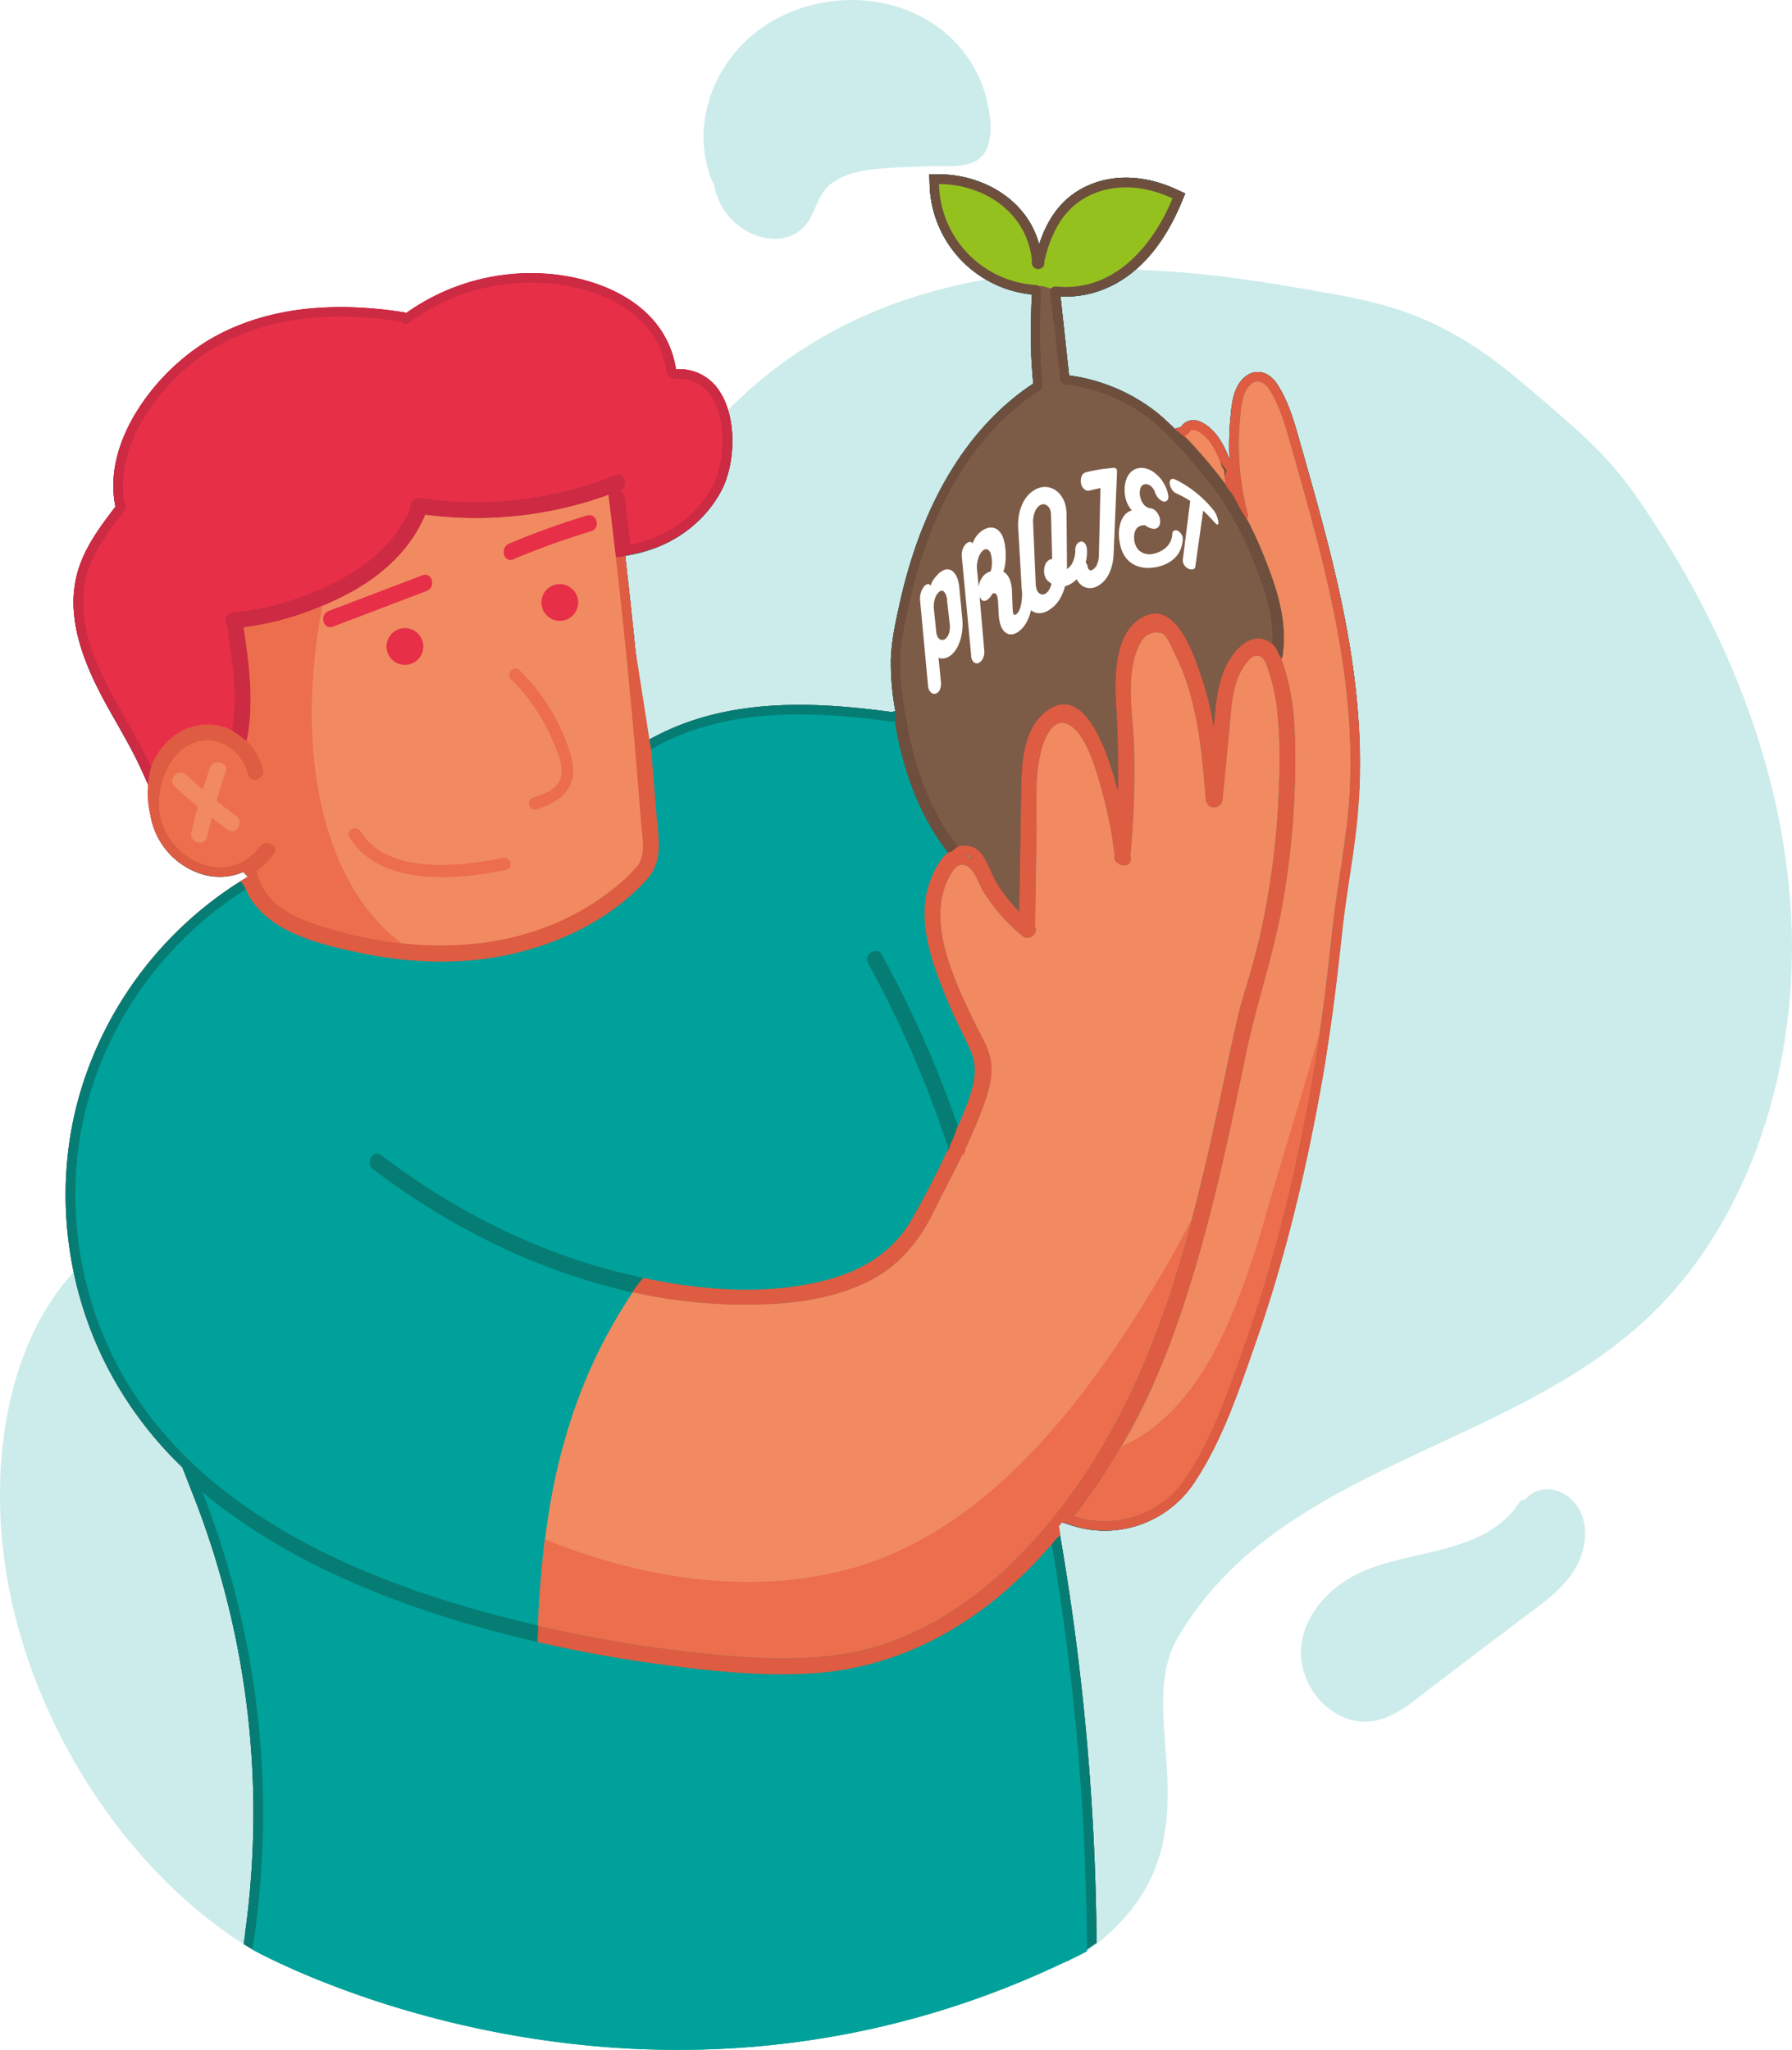 <svg xmlns="http://www.w3.org/2000/svg" viewBox="0 0 552.54 632.17"><defs><style>.\38 905962a-7f96-4179-93dd-e386d9891003{opacity:0.2;}.a1ca0d87-a4ea-4590-b370-b99fdb95e09b{fill:#00a19a;}.\36 a39c9fc-e7d1-4f1e-a609-dec90f9f9f2d{fill:#cd2a44;}.\34 1b70f8c-1dee-4a8d-ba0d-f56e8a65b177{fill:#067d74;}.\32 18b85f3-2d23-4324-99d9-c68e93e8d103{fill:#dd5c42;}.\38 33c121d-620b-4863-b726-76fa731508af{fill:#6e4f3e;}.\35 bdca390-9c22-47dc-92dd-e6fc34f9cdd5{fill:none;}.\35 1c49ed2-a086-40f6-854d-95c186496a41{fill:#f18a60;}.\38 a6c4cce-c523-4eaa-ad5c-efc52c5608ed{fill:#e9465a;}.f85753a4-5748-403b-874d-62e2462996a3{fill:#7d5c47;}.\37 f86afa0-974c-4b49-81b3-f63bd620bf8c{fill:#95c11f;}.\39 eb7cd5a-9569-414b-b387-3581ebc790cf{fill:#e72f48;}.\30 20f9f0c-3005-4700-89a4-5baf8fe6432f{fill:#ed6e4c;}.\30 9841218-27d5-49a0-8da3-fe18b8962f99{fill:#fff;}</style></defs><title>Fichier 2</title><g id="7b04585b-7ac0-4dad-bbf1-08bf1d956706" data-name="Calque 2"><g id="8c05e4de-f430-42f0-b7ed-7640957cfdcb" data-name="Calque 3"><g class="8905962a-7f96-4179-93dd-e386d9891003"><path class="a1ca0d87-a4ea-4590-b370-b99fdb95e09b" d="M77.85,601.15C35.09,575.5,2.1,520.5.11,466.93c-1-25.68,4.49-52.74,20.12-71.84,28.09-34.31,79.93-33.92,108.22-68,11.35-13.68,17.57-31.47,23.25-48.92,19.5-59.92,38.26-125.46,85.08-162.81,44.75-35.71,105-36.73,159.59-27.23,26.54,4.62,45,6.14,72.67,29.6,19.61,16.61,26.93,22.84,36.67,37,25.35,36.89,43.89,80.66,46.53,126.82s-12.18,94.65-44.1,124.72c-43.69,41.17-113.73,45.43-144.95,98.6-15,25.6,15.85,65.05-28.05,96.8-15.82,11.44-44.22,1.64-62.63,5-65.91,12-109.87,13.79-175.47-.13"/></g><g class="8905962a-7f96-4179-93dd-e386d9891003"><path class="a1ca0d87-a4ea-4590-b370-b99fdb95e09b" d="M221.92,55.13c-4.65-11-2.83-24.17,3.86-34S243.63,4.83,255.39,3s24,.86,33.31,8.09,15,19.12,13.82,30.81c-.18,1.83-.6,3.8-2,5s-3.34,1.33-5.15,1.41l-19.8.92c-9.18.42-19.84,1.69-24.61,9.54-2.36,3.9-3.1,9.23-7.1,11.43a9.67,9.67,0,0,1-4.72,1c-9.31,0-17.58-9.07-16.75-18.34"/><path class="a1ca0d87-a4ea-4590-b370-b99fdb95e09b" d="M224.33,54.47c-5.71-14.47-.79-30.63,11.25-40.25A43.65,43.65,0,0,1,278.35,8a35.42,35.42,0,0,1,17.23,14.7c2.8,4.73,9,20.81.84,23-3.91,1.06-8.86.46-12.92.65s-8.1.29-12.13.64c-5.68.49-11.62,1.44-16.54,4.52a18.43,18.43,0,0,0-6,6c-2,3.23-2.49,7.53-5.67,9.81-8.78,6.3-18.57-6.38-18.24-14.44.13-3.22-4.87-3.21-5,0a20.29,20.29,0,0,0,10.72,18.61c6.65,3.53,14.94,3.09,19-3.88,2.16-3.75,2.92-8,6.45-10.8,3.86-3.12,9.09-4.16,13.92-4.68,5.15-.55,10.36-.62,15.53-.86,4.53-.21,10.64.56,14.89-1.38,7-3.21,5.08-14.88,3.41-20.72A39.37,39.37,0,0,0,290,8.93c-14.4-11-34.86-11.58-50.6-3.13-17.73,9.52-27.45,30.75-19.85,50,1.17,3,6,1.67,4.82-1.32Z"/></g><g class="8905962a-7f96-4179-93dd-e386d9891003"><path class="a1ca0d87-a4ea-4590-b370-b99fdb95e09b" d="M470.45,464.77c-4.8,7.71-13.61,12-22.33,14.49s-17.87,3.71-26.23,7.25-16.17,10.12-18,19a20,20,0,0,0,8.81,20.38A15.49,15.49,0,0,0,421,528.4c5.44-.06,10.18-3.5,14.51-6.79l13.4-10.17,22.21-16.88c4.65-3.53,9.42-7.2,12.44-12.21s3.92-11.75.64-16.6a9.09,9.09,0,0,0-6.95-4.19,6.37,6.37,0,0,0-6.39,4.45"/><path class="a1ca0d87-a4ea-4590-b370-b99fdb95e09b" d="M468.29,463.51c-10.83,16.23-33.74,14-49.63,21.74-12.55,6.12-22,19.8-15.29,33.7,3.11,6.43,9.45,11.53,16.75,11.9,8.55.43,15.52-6.22,21.85-11l25.64-19.48c6.42-4.88,13.92-9.62,18.1-16.73,3.66-6.2,4.63-15.07-.61-20.74s-13.76-4.77-16.66,2.48c-1.19,3,3.64,4.28,4.82,1.33,2.26-5.64,8.05-1.4,9.51,1.58a12.07,12.07,0,0,1,.61,8c-1,4.16-3.59,7.55-6.62,10.47-6.41,6.17-14.13,11.18-21.19,16.55-7.54,5.73-15,11.6-22.64,17.19-3.47,2.55-7.43,5.41-11.94,5.46-5.16.06-9.73-3.41-12.31-7.64-4.49-7.36-2.69-15.93,3-22s14-8.94,22.06-11c14.32-3.58,30-6.08,38.83-19.31,1.8-2.68-2.53-5.19-4.31-2.52Z"/></g></g><g id="d9ab9b0c-f3ed-4328-b87c-dc46e021161b" data-name="Calque 2"><path class="6a39c9fc-e7d1-4f1e-a609-dec90f9f9f2d" d="M407.25,159.37c-2.07-7.7-4.2-15.21-6.2-22.18l-.45-1.6c-1.64-5.77-3.33-11.75-6.71-17-2.45-3.81-5.31-4-6.79-3.85-2.87.38-5.31,2.89-6.53,6.71a28,28,0,0,0-1,5.68l-.09.82a88.57,88.57,0,0,0-.48,9.4c0,1.48,0,3,.13,4.47a28.91,28.91,0,0,0-3.72-7.35c-.38-.51-3.76-4.89-7.48-4.89h-.22a4.51,4.51,0,0,0-3.58,2.07l-1.91.57c-1.8-1.79-3.69-3.54-5.66-5.14a55.58,55.58,0,0,0-26.93-11.33L327,91.44c8.48.4,26.23-2.33,37.34-29.12l1.1-2.66-2.61-1.21c-9.83-4.56-19.8-4.88-28.09-.9-6.81,3.28-11.53,9.13-14.33,17.81-3.81-14.1-17.71-21.53-30.76-21.61l-3.11,0,.1,3.11a35,35,0,0,0,31.5,33.94c-.2,4.83-.28,8.79-.27,12.46v.13c0,1.59,0,3.18.08,4.76l0,.49c0,1.32.11,2.64.19,4l.08,1.13c.11,1.64.23,3,.36,4.25l-.12.34c-19.8,13.14-33.91,36.18-40.81,66.68l-.08.35c-1.28,5.69-2.62,11.57-2.87,17.54a80.49,80.49,0,0,0,1.37,16.29l-1.05.34c-24.14-3.27-52-4.76-75.74,9l-.68.39c-1.66-19.07-3.62-38.31-5.82-57.53l2.17-.42c12.08-2.34,22.09-9.53,27.48-19.7,4.15-7.83,5-21.89-.42-30.35a14.62,14.62,0,0,0-13.5-7l-.1-.1c-3.08-19.41-22.2-27.87-39.14-29.31a66.38,66.38,0,0,0-44.08,12.11l-.19-.2-1-.16c-23.78-3.64-43.87-.72-59.72,8.7a67.65,67.65,0,0,0-21.64,21.2c-4.48,7-9.36,17.91-7.12,29.62l.1.47-.07.09c-4.49,5.92-9.13,12-11.42,19.46-2.37,7.7-1.85,16.25,1.59,26.12,2.65,7.58,6.59,14.55,10.41,21.28,2.67,4.72,5.44,9.6,7.66,14.56l2.72,6a26.53,26.53,0,0,0-.33,5.18,22.9,22.9,0,0,0,16,20.55A18.15,18.15,0,0,0,75,268.86l1.4,1.48L74.2,271.7a116,116,0,0,0-49,63.58c-8.66,27.87-5.91,59.07,7.56,85.6A117.89,117.89,0,0,0,56.2,452.41l3.45,8.81a268,268,0,0,1,15.87,135.2,138.59,138.59,0,0,1,12.35,8.22h241.5a5.59,5.59,0,0,1,1.14-1.07,57.88,57.88,0,0,1,7.6-4.43,773.08,773.08,0,0,0-10.86-123.47l-.87-5.08.63-.75.37-.47,3.13,1a33,33,0,0,0,37.8-13.45c8.05-12.16,13.05-26.51,17.88-40.38l1-2.87c8.54-24.43,15.32-51.44,20.74-82.59.36-2.09.7-4.18,1-6.28l.08-.54c1.67-10.54,3.11-21.79,4.67-36.46.6-5.71,1.47-11.54,2.31-17.17,1-6.39,1.94-13,2.57-19.57l0-.5c.18-2,.32-3.81.42-5.56h0C420.8,214.73,414.07,184.73,407.25,159.37ZM299.07,264.27a6.57,6.57,0,0,0-2.08-.53,4.13,4.13,0,0,1,1.69.15,2.88,2.88,0,0,1,1.3.87A6.05,6.05,0,0,0,299.07,264.27Zm57.78,153.82,0-.08,2.16.87Z"/><path class="41b70f8c-1dee-4a8d-ba0d-f56e8a65b177" d="M407.25,159.37c-2.07-7.7-4.2-15.21-6.2-22.18l-.45-1.6c-1.64-5.77-3.33-11.75-6.71-17-2.45-3.81-5.31-4-6.79-3.85-2.87.38-5.31,2.89-6.53,6.71a28,28,0,0,0-1,5.68l-.09.82a88.57,88.57,0,0,0-.48,9.4c0,1.48,0,3,.13,4.47a28.91,28.91,0,0,0-3.72-7.35c-.38-.51-3.76-4.89-7.48-4.89h-.22a4.51,4.51,0,0,0-3.58,2.07l-1.91.57c-1.8-1.79-3.69-3.54-5.66-5.14a55.58,55.58,0,0,0-26.93-11.33L327,91.44c8.48.4,26.23-2.33,37.34-29.12l1.1-2.66-2.61-1.21c-9.83-4.56-19.8-4.88-28.09-.9-6.81,3.28-11.53,9.13-14.33,17.81-3.81-14.1-17.71-21.53-30.76-21.61l-3.11,0,.1,3.11a35,35,0,0,0,31.5,33.94c-.2,4.83-.28,8.79-.27,12.46v.13c0,1.59,0,3.18.08,4.76l0,.49c0,1.32.11,2.64.19,4l.08,1.13c.11,1.64.23,3,.36,4.25l-.12.34c-19.8,13.14-33.91,36.18-40.81,66.68l-.08.35c-1.28,5.69-2.62,11.57-2.87,17.54a80.49,80.49,0,0,0,1.37,16.29l-1.05.34c-24.14-3.27-52-4.76-75.74,9l-.68.39c-1.66-19.07-3.62-38.31-5.82-57.53l2.17-.42c12.08-2.34,22.09-9.53,27.48-19.7,4.15-7.83,5-21.89-.42-30.35a14.62,14.62,0,0,0-13.5-7l-.1-.1c-3.08-19.41-22.2-27.87-39.14-29.31a66.38,66.38,0,0,0-44.08,12.11l-.19-.2-1-.16c-23.78-3.64-43.87-.72-59.72,8.7a67.65,67.65,0,0,0-21.64,21.2c-4.48,7-9.36,17.91-7.12,29.62l.1.47-.07.09c-4.49,5.92-9.13,12-11.42,19.46-2.37,7.7-1.85,16.25,1.59,26.12,2.65,7.58,6.59,14.55,10.41,21.28,2.67,4.72,5.44,9.6,7.66,14.56l2.72,6a26.53,26.53,0,0,0-.33,5.18,22.9,22.9,0,0,0,16,20.55A18.15,18.15,0,0,0,75,268.86l1.4,1.48L74.2,271.7a116,116,0,0,0-49,63.58c-8.66,27.87-5.91,59.07,7.56,85.6A117.89,117.89,0,0,0,56.2,452.41l3.45,8.81A268,268,0,0,1,75.16,598.85l.4.22a62.19,62.19,0,0,0,10.31,5.5l.17.07H327.77a5.47,5.47,0,0,1,1.24-1.07,56,56,0,0,1,9.1-4.55,773.8,773.8,0,0,0-10.86-123.35l-.87-5.08.63-.75.37-.47,3.13,1a33,33,0,0,0,37.8-13.45c8.05-12.16,13.05-26.51,17.88-40.38l1-2.87c8.54-24.43,15.32-51.44,20.74-82.59.36-2.09.7-4.18,1-6.28l.08-.54c1.67-10.54,3.11-21.79,4.67-36.46.6-5.71,1.47-11.54,2.31-17.17,1-6.39,1.94-13,2.57-19.57l0-.5c.18-2,.32-3.81.42-5.56h0C420.8,214.73,414.07,184.73,407.25,159.37ZM299.07,264.27a6.57,6.57,0,0,0-2.08-.53,4.13,4.13,0,0,1,1.69.15,2.88,2.88,0,0,1,1.3.87A6.05,6.05,0,0,0,299.07,264.27Zm57.78,153.82,0-.08,2.16.87Z"/><path class="41b70f8c-1dee-4a8d-ba0d-f56e8a65b177" d="M407.25,159.37c-2.07-7.7-4.2-15.21-6.2-22.18l-.45-1.6c-1.64-5.77-3.33-11.75-6.71-17-2.45-3.81-5.31-4-6.79-3.85-2.87.38-5.31,2.89-6.53,6.71a28,28,0,0,0-1,5.68l-.09.82a88.57,88.57,0,0,0-.48,9.4c0,1.48,0,3,.13,4.47a28.91,28.91,0,0,0-3.72-7.35c-.38-.51-3.76-4.89-7.48-4.89h-.22a4.51,4.51,0,0,0-3.58,2.07l-1.91.57c-1.8-1.79-3.69-3.54-5.66-5.14a55.58,55.58,0,0,0-26.93-11.33L327,91.44c8.48.4,26.23-2.33,37.34-29.12l1.1-2.66-2.61-1.21c-9.83-4.56-19.8-4.88-28.09-.9-6.81,3.28-11.53,9.13-14.33,17.81-3.81-14.1-17.71-21.53-30.76-21.61l-3.11,0,.1,3.11a35,35,0,0,0,31.5,33.94c-.2,4.83-.28,8.79-.27,12.46v.13c0,1.59,0,3.18.08,4.76l0,.49c0,1.32.11,2.64.19,4l.08,1.13c.11,1.64.23,3,.36,4.25l-.12.34c-19.8,13.14-33.91,36.18-40.81,66.68l-.08.35c-1.28,5.69-2.62,11.57-2.87,17.54a80.49,80.49,0,0,0,1.37,16.29l-1.05.34c-24.14-3.27-52-4.76-75.74,9l-.68.39q-.69-7.95-1.46-15.93c-6.11,5.23-12.25,10.41-18.52,15.43-21.18,17-44.16,32.49-70.49,40.09-13,3.75-26.54,6.83-40.13,7.5a115.88,115.88,0,0,0-42.77,59.34c-8.66,27.87-5.91,59.07,7.56,85.6A117.89,117.89,0,0,0,56.2,452.41l3.45,8.81A268.27,268.27,0,0,1,75.57,596.14c2.17.74,4.34,1.53,6.5,2.32a4.61,4.61,0,0,1,1.77.65c1.84.67,3.68,1.33,5.53,2a4.82,4.82,0,0,1,3.3,3.57h233a1,1,0,0,1,.07-.15,4.6,4.6,0,0,1,1.55-1.62,4.53,4.53,0,0,1,3.93-2,4.74,4.74,0,0,1,3,1,44.58,44.58,0,0,1,3.9-2.79,773.36,773.36,0,0,0-10.86-123.4l-.87-5.08.63-.75.37-.47,3.13,1a33,33,0,0,0,37.8-13.45c8.05-12.16,13.05-26.51,17.88-40.38l1-2.87c8.54-24.43,15.32-51.44,20.74-82.59.36-2.09.7-4.18,1-6.28l.08-.54c1.67-10.54,3.11-21.79,4.67-36.46.6-5.71,1.47-11.54,2.31-17.17,1-6.39,1.94-13,2.57-19.57l0-.5c.18-2,.32-3.81.42-5.56h0C420.8,214.73,414.07,184.73,407.25,159.37ZM299.07,264.27a6.57,6.57,0,0,0-2.08-.53,4.13,4.13,0,0,1,1.69.15,2.88,2.88,0,0,1,1.3.87A6.05,6.05,0,0,0,299.07,264.27Zm57.78,153.82,0-.08,2.16.87Z"/><path class="6a39c9fc-e7d1-4f1e-a609-dec90f9f9f2d" d="M36.07,223.09c2.67,4.72,5.44,9.6,7.66,14.56l2.72,6a26.53,26.53,0,0,0-.33,5.18A22.62,22.62,0,0,0,55,265.69a87.88,87.88,0,0,0,23.14-.75c17-2.47,34.1-7.21,49.51-14.78,25.39-12.48,46.94-31,68.29-49.34q-1.49-14.73-3.18-29.5l2.17-.42c12.08-2.34,22.09-9.53,27.48-19.7,4.15-7.83,5-21.89-.42-30.35a14.62,14.62,0,0,0-13.5-7l-.1-.1c-3.08-19.41-22.2-27.87-39.14-29.31a66.38,66.38,0,0,0-44.08,12.11l-.19-.2-1-.16c-23.78-3.64-43.87-.72-59.72,8.7a67.65,67.65,0,0,0-21.64,21.2c-4.48,7-9.36,17.91-7.12,29.62l.1.47-.07.09c-4.49,5.92-9.13,12-11.42,19.46-2.37,7.7-1.85,16.25,1.59,26.12C28.31,209.39,32.25,216.36,36.07,223.09Z"/><path class="218b85f3-2d23-4324-99d9-c68e93e8d103" d="M407.25,159.37c-2.07-7.7-4.2-15.21-6.2-22.18l-.45-1.6c-1.64-5.77-3.33-11.75-6.71-17-2.45-3.81-5.31-4-6.79-3.85-2.87.38-5.31,2.89-6.53,6.71a28,28,0,0,0-1,5.68l-.09.82a88.57,88.57,0,0,0-.48,9.4c0,1.48,0,3,.13,4.47a28.91,28.91,0,0,0-3.72-7.35c-.38-.51-3.76-4.89-7.48-4.89h-.22a4.51,4.51,0,0,0-3.58,2.07l-1.91.57c-1.8-1.79-3.69-3.54-5.66-5.14-.35-.28-.74-.54-1.1-.82a112,112,0,0,0-1.29,11.45c-.87,14.5,3.14,28.75,3.83,43.18a4.82,4.82,0,0,1-.45,2.36,4,4,0,0,1-2.53,4.46c-8.5,3.88-17.71,6.34-25.88,10.92-9.11,5.11-13.61,13.62-18.68,22.39a241.26,241.26,0,0,1-16.17,25c-5.47,7.23-10.86,14.85-14.16,23.36-4.64,12-4.38,24.25-1.89,36.28a5.54,5.54,0,0,1,6.51,4.69c.39,3.23.91,6.45,1.55,9.64a4.6,4.6,0,0,1,3.89,3.53c.89,6,1.91,11.93,4.15,17.59a4.51,4.51,0,0,1,1.08,2.34,4,4,0,0,1,.15.45,5.43,5.43,0,0,1-.51,3.85c.6-1.35,0,.09-.11.38s-.29.86-.45,1.29a21.32,21.32,0,0,1-1.44,3.33l-.07.11a1.33,1.33,0,0,0,0,.19c-.46,2.76-3.73,4.05-6.15,3.5-2.81-.65-3.93-3.59-3.49-6.15a22.18,22.18,0,0,1,1.15-4.09,5.06,5.06,0,0,1-.79-.81,11.54,11.54,0,0,1-1.25,1.38c-2.51,2.34-5.93,3.66-8.89,5.29-4.71,2.59-9.35,5.32-13.94,8.12-9.12,5.59-17.89,11.64-27.49,16.41s-19.26,8.87-28.57,14a5,5,0,0,1-2.56.65s0,.05-.05.06a34.56,34.56,0,0,0-6.1,7.24,5.35,5.35,0,0,1-2.14,1.93,5.16,5.16,0,0,1-5.26.53C171.63,425.6,153,451.7,155,482a5.32,5.32,0,0,1,3.07,3.31,14.74,14.74,0,0,0,2.16,4.37c.94,1.25,2.31,2.12,3.31,3.34a5.91,5.91,0,0,1,1.4,3.78,5.29,5.29,0,0,1,.59,1.55,5,5,0,0,1,.43,2.16c0,3.36-.44,6.71-.12,10.07a3.69,3.69,0,0,1,0,.88c5.82,5.06,13.83,6.82,21.2,8.55a272.33,272.33,0,0,0,30.53,5.5c18.62,2.19,37.23,2.36,55.95,2.38,8.53,0,17,.39,25.56-.15a82.3,82.3,0,0,0,15.7-2.24c3.13-.83,7.67-2,9.62-4.86,2.57-3.81-2.4-9.89-3.38-13.8a19.12,19.12,0,0,1,.83-11.72c1.32-3.43,3.87-7.1,3-10.9a4.92,4.92,0,0,1-.15-1.11,5.18,5.18,0,0,1-1.35-2.27,5.32,5.32,0,0,1,.5-3.85c.74-1.53,2-2.55,3.11-3.79l-.45-2.61.63-.75.37-.47,3.13,1a33,33,0,0,0,37.8-13.45c8.05-12.16,13.05-26.51,17.88-40.38l1-2.87c8.54-24.43,15.32-51.44,20.74-82.59.36-2.09.7-4.18,1-6.28l.08-.54c1.67-10.54,3.11-21.79,4.67-36.46.6-5.71,1.47-11.54,2.31-17.17,1-6.39,1.94-13,2.57-19.57l0-.5c.18-2,.32-3.81.42-5.56h0C420.8,214.73,414.07,184.73,407.25,159.37ZM299.07,264.27a6.57,6.57,0,0,0-2.08-.53,4.13,4.13,0,0,1,1.69.15,2.88,2.88,0,0,1,1.3.87A6.05,6.05,0,0,0,299.07,264.27Zm57.78,153.82,0-.08,2.16.87Z"/><path class="6a39c9fc-e7d1-4f1e-a609-dec90f9f9f2d" d="M33.85,219.14c6.08-4.65,13.26-6.41,21.14-7.18,8.19-.8,19.53-2.43,27.49,1.27,6.82-4.86,16.47-6.29,24.28-7.8,12.64-2.44,25.44-4,37.9-7.29,10.5-12.74,23-23.49,35.09-34.66a4.94,4.94,0,0,1,7,.2,4.91,4.91,0,0,1,7.77,0,5,5,0,0,1,2.15-.46c3.61,0,5.2,3.14,4.76,5.9a38.26,38.26,0,0,0,21-17.9c4.15-7.83,5-21.89-.42-30.35a14.62,14.62,0,0,0-13.5-7l-.1-.1c-3.08-19.41-22.2-27.87-39.14-29.31a66.38,66.38,0,0,0-44.08,12.11l-.19-.2-1-.16c-23.78-3.64-43.87-.72-59.72,8.7a67.65,67.65,0,0,0-21.64,21.2c-4.48,7-9.36,17.91-7.12,29.62l.1.47-.07.09c-4.49,5.92-9.13,12-11.42,19.46-2.37,7.7-1.85,16.25,1.59,26.12A110,110,0,0,0,33.85,219.14Z"/><path class="218b85f3-2d23-4324-99d9-c68e93e8d103" d="M199.26,228.46l-.68.39c-1.66-19.07-3.61-38.3-5.81-57.51a5.16,5.16,0,0,1-2.11.42,4.59,4.59,0,0,1-3.56-1.49l-.28.28c-12.19,11.27-24.82,22.11-35.37,35a4.36,4.36,0,0,1-2.53,1.62,5.46,5.46,0,0,1-1.3.54c-10.77,2.88-21.78,4.44-32.74,6.36-5.45,1-10.88,2-16.23,3.41-3.75,1-9.87,2.06-12.3,5.43a5.13,5.13,0,0,1-1.81,1.6,5.41,5.41,0,0,1-.62,2.84,5.05,5.05,0,0,1-6.84,1.79,28,28,0,0,1-3-2.18c1.17.92,0,0-.34-.24s-.79-.53-1.2-.76a4.81,4.81,0,0,1-2.33-3.44,3,3,0,0,1-.4-1.05l0-.16H68.46c-3.86,0-7.71.16-11.55.48-1.5.12-3,.28-4.4.49a4.88,4.88,0,0,1-.78,2.51,40.23,40.23,0,0,0-4.5,9.68,4.75,4.75,0,0,1-.31.8c0,.15,0,.3-.06.45l0,.13c0,.31,0,.61,0,.92,0,.66.11,1.31.16,2a12.52,12.52,0,0,1-.39,4.6c0,.16-.12.29-.18.44a26.34,26.34,0,0,0-.31,5.09,22.9,22.9,0,0,0,16,20.55A18.15,18.15,0,0,0,75,268.86l1.4,1.48L74.2,271.7l-.09.06a5.09,5.09,0,0,1,1.79,4.11,5.41,5.41,0,0,1,.45.83c3.5,7.92,7.85,14.58,15.1,19.52,7.58,5.16,16.1,8.48,24.91,10.86,30.75,8.3,67,12,96.61-2.17,12.66-6.06,26.84-17.42,23-33.22-1.78-7.25-5.41-15.56-10.68-20.94-5.44-5.55-12.63-9.14-18.42-14.33a5.09,5.09,0,0,1-1.08-1.34l-.13,0a5.05,5.05,0,0,1-5-5"/><path class="833c121d-620b-4863-b726-76fa731508af" d="M403.35,170.46c-1.53-4.9-5.77-8-10-10.89a4.92,4.92,0,0,1-1.08,1.6c-1.78,1.78-5.36,2.1-7.07,0a41.1,41.1,0,0,1-3.61-5.87c-.79-1.35-1.65-3.28-2.58-4.13a5,5,0,0,1-.73-6.07c-2.7-3.36-5.3-6.8-8.06-10.09a5.21,5.21,0,0,1-.84.33,5.1,5.1,0,0,1-3.86-.51c-1.07-.73-2.07-1.58-3.07-2.41A2.67,2.67,0,0,1,362,132c-1.73-1.71-3.52-3.36-5.4-4.89a55.58,55.58,0,0,0-26.93-11.33L327,91.44c8.48.4,26.23-2.33,37.34-29.12l1.1-2.66-2.61-1.21c-9.83-4.56-19.8-4.88-28.09-.9-6.81,3.28-11.53,9.13-14.33,17.81-3.81-14.1-17.71-21.53-30.76-21.61l-3.11,0,.1,3.11a35,35,0,0,0,31.5,33.94c-.2,4.83-.28,8.79-.27,12.46v.13c0,1.59,0,3.18.08,4.76l0,.49c0,1.32.11,2.64.19,4l.08,1.13c.11,1.64.23,3,.36,4.25l-.12.34c-19.8,13.14-33.91,36.18-40.81,66.68l-.08.35c-1.28,5.69-2.62,11.57-2.87,17.54a80.49,80.49,0,0,0,1.37,16.29h0a4.41,4.41,0,0,1,.08.72v1.56a5.2,5.2,0,0,1-1.47,3.54,4.28,4.28,0,0,1-1.77,1.12,191,191,0,0,1,7.55,19.95c1.88,5.5,3.95,15.14,9.65,17.85a4.4,4.4,0,0,1,.57.31,4.45,4.45,0,0,1,2.54-1.65l.24-.08.18-.12a27.86,27.86,0,0,1,2.26-1.76,4.83,4.83,0,0,1,5.76.59c3.79-6.86,7-14,10.3-21.2a5,5,0,0,1-1.19-4.61c2.07-9.58,6.48-18.83,11.3-27.33,4.45-7.83,10.05-15.42,17.87-20.16,8.36-5.07,17.41-5.11,26.35-1.53,6.31,2.53,13.49,5.44,19,9.86a5.11,5.11,0,0,1,1.13-.54,5.05,5.05,0,0,1,5.86,2.73,5.85,5.85,0,0,1,.91,1.07,13.07,13.07,0,0,1,1.21,2.46l.07.09a6,6,0,0,1,1.45,3.37c4.57-3.31,6.83-8.42,7.9-14.25C404.9,184.86,405.3,176.66,403.35,170.46Z"/><path class="218b85f3-2d23-4324-99d9-c68e93e8d103" d="M46.92,235.27s-2.74,8.17-.56,16.06l2.18-9Z"/><polygon class="218b85f3-2d23-4324-99d9-c68e93e8d103" points="200.7 230.94 195.54 197.89 198.12 232.72 200.7 230.94"/><path class="5bdca390-9c22-47dc-92dd-e6fc34f9cdd5" d="M198.79,632.16c3.66,0,7.23,0,10.74-.09q-7.36,0-14.46-.34C197.47,632,198.79,632.16,198.79,632.16Z"/><path class="5bdca390-9c22-47dc-92dd-e6fc34f9cdd5" d="M320,608.8a276,276,0,0,1-51.59,16.85C290.78,621,307.82,614.61,320,608.8Z"/><path class="a1ca0d87-a4ea-4590-b370-b99fdb95e09b" d="M81.27,597.58c3.44.34,4.79,3.7,4.07,6.43,40.36,18.19,95.12,25.91,109.73,27.72q7.1.35,14.46.34a325.55,325.55,0,0,0,58.88-6.42A276,276,0,0,0,320,608.8a155.1,155.1,0,0,0,13.79-7.43C315.87,597.72,124.07,559.79,81.27,597.58Z"/><path class="a1ca0d87-a4ea-4590-b370-b99fdb95e09b" d="M335.14,601.64l-1.35-.27A155.1,155.1,0,0,1,320,608.8C325,606.59,330.07,604.23,335.14,601.64Z"/><path class="a1ca0d87-a4ea-4590-b370-b99fdb95e09b" d="M268.41,625.65a325.55,325.55,0,0,1-58.88,6.42A275.78,275.78,0,0,0,268.41,625.65Z"/><path class="a1ca0d87-a4ea-4590-b370-b99fdb95e09b" d="M195.07,631.73c-15.48-1.92-76.06-10.47-116.79-31.09l-.43.51S126,628.36,195.07,631.73Z"/><polygon class="41b70f8c-1dee-4a8d-ba0d-f56e8a65b177" points="75.16 598.85 75.1 599.45 77.85 601.15 78.03 600 75.16 598.85"/></g><g id="49a3532f-67d1-4039-b97e-f5f13a06176c" data-name="Calque 1"><path class="51c49ed2-a086-40f6-854d-95c186496a41" d="M377.91,149.35c-.21-1.52-.38-3-.51-4.58a2.54,2.54,0,0,1-.7-1,29.65,29.65,0,0,0-3.65-7.48c-.95-1.28-4.88-5.41-6.43-2.9a2.36,2.36,0,0,1-1.35,1.08,157.15,157.15,0,0,1,11.32,13.12C377.05,148.16,377.48,148.75,377.91,149.35Z"/><path class="8a6c4cce-c523-4eaa-ad5c-efc52c5608ed" d="M385.85,171.69A104.61,104.61,0,0,0,380.79,161a2.28,2.28,0,0,1-.88-1.36c0-.14-.07-.28-.1-.43a85.33,85.33,0,0,0-8-11.6c-5.22-6.37-10.68-12.95-17.1-18.16A52.56,52.56,0,0,0,329,118.68l-.09,0a2,2,0,0,1-2.11-1.78q-1-8.68-1.94-17.35c-1.34-.29-2.66-.68-4-1.07a153.92,153.92,0,0,0,.7,19.43,1.85,1.85,0,0,1-.08.8,1.8,1.8,0,0,1-.85,1.75c-22.47,14.62-34.34,39.8-40.08,65.2-1.28,5.67-2.63,11.54-2.88,17.36-.28,6.58.94,13.57,2.08,20,2.42,13.72,7.06,27,15.75,38a7,7,0,0,1,4,0c4.37,1.26,5.73,7.95,7.89,11.39a51.47,51.47,0,0,0,6.86,8.65q.28-17.34.55-34.66c.15-8.74-.12-20.75,7.47-26.83,11-8.84,18.3,8.39,22.4,24.23q.26-12.45-.47-24.92c-.52-9-1.23-24.11,8.68-28.89s15.52,12.58,17.69,19.05A97.16,97.16,0,0,1,374.22,224c.06-.59.12-1.17.17-1.76.56-5.57,1.07-11.26,3.4-16.42,1.76-3.88,5.81-9.31,10.68-8.93a5.94,5.94,0,0,1,3.7,1.7C392.71,189.22,389.32,180.25,385.85,171.69Z"/><path class="f85753a4-5748-403b-874d-62e2462996a3" d="M295.51,261a7,7,0,0,1,4,0c4.37,1.26,5.73,7.95,7.89,11.39a51.47,51.47,0,0,0,6.86,8.65q.28-17.34.55-34.66c.15-8.74-.12-20.75,7.47-26.83,11-8.84,18.3,8.39,22.4,24.23q.26-12.45-.47-24.92c-.52-9-1.23-24.11,8.68-28.89s15.52,12.58,17.69,19.05A97.16,97.16,0,0,1,374.22,224c.06-.59.12-1.17.17-1.76.56-5.57,1.07-11.26,3.4-16.42,1.76-3.88,5.81-9.31,10.68-8.93a5.94,5.94,0,0,1,3.7,1.7c.54-9.32-2.85-18.29-6.32-26.85A104.61,104.61,0,0,0,380.79,161a2.28,2.28,0,0,1-.88-1.36c0-.14-.07-.28-.1-.43a85.33,85.33,0,0,0-8-11.6c-5.22-6.37-10.68-12.95-17.1-18.16A52.56,52.56,0,0,0,329,118.68l-.09,0a2,2,0,0,1-2.11-1.78q-1.5-13.38-3-26.76a1.57,1.57,0,0,1,1.84-1.77h.18C343.43,90,355.37,76,361.53,61.17c-8-3.73-17.31-4.86-25.53-.91s-12.07,11.89-14,20.46c0,.12,0,.24,0,.36a1.57,1.57,0,0,1-.7,1.51,2,2,0,0,1-3.17-1.87l.06-.26c-1.43-14.81-14.59-23.62-28.65-23.71a31.82,31.82,0,0,0,29.77,31.12,2,2,0,0,1,1.75,2.45,182.55,182.55,0,0,0,.45,27.57,1.85,1.85,0,0,1-.08.8,1.8,1.8,0,0,1-.85,1.75c-22.47,14.62-34.34,39.8-40.08,65.2-1.28,5.67-2.63,11.54-2.88,17.36-.28,6.58.94,13.57,2.08,20C282.18,236.74,286.82,250,295.51,261Z"/><path class="f85753a4-5748-403b-874d-62e2462996a3" d="M385.85,171.69A104.61,104.61,0,0,0,380.79,161a2.28,2.28,0,0,1-.88-1.36c0-.14-.07-.28-.1-.43a85.33,85.33,0,0,0-8-11.6c-5.22-6.37-10.68-12.95-17.1-18.16A52.56,52.56,0,0,0,329,118.68l-.09,0a2,2,0,0,1-2.11-1.78q-1-8.68-1.94-17.35c-1.34-.29-2.66-.68-4-1.07a153.92,153.92,0,0,0,.7,19.43,1.85,1.85,0,0,1-.08.8,1.8,1.8,0,0,1-.85,1.75c-22.47,14.62-34.34,39.8-40.08,65.2-1.28,5.67-2.63,11.54-2.88,17.36-.28,6.58.94,13.57,2.08,20,2.42,13.72,7.06,27,15.75,38a7,7,0,0,1,4,0c4.37,1.26,5.73,7.95,7.89,11.39a51.47,51.47,0,0,0,6.86,8.65q.28-17.34.55-34.66c.15-8.74-.12-20.75,7.47-26.83,11-8.84,18.3,8.39,22.4,24.23q.26-12.45-.47-24.92c-.52-9-1.23-24.11,8.68-28.89s15.52,12.58,17.69,19.05A97.16,97.16,0,0,1,374.22,224c.06-.59.12-1.17.17-1.76.56-5.57,1.07-11.26,3.4-16.42,1.76-3.88,5.81-9.31,10.68-8.93a5.94,5.94,0,0,1,3.7,1.7C392.71,189.22,389.32,180.25,385.85,171.69Z"/><path class="7f86afa0-974c-4b49-81b3-f63bd620bf8c" d="M319.37,87.87a2,2,0,0,1,.94.32,4.89,4.89,0,0,1,1.43.13c.78.2,1.55.43,2.32.65a1.76,1.76,0,0,1,1.57-.62h.18C343.43,90,355.37,76,361.53,61.17c-8-3.73-17.31-4.86-25.53-.91s-12.07,11.89-14,20.46c0,.12,0,.24,0,.36a1.57,1.57,0,0,1-.7,1.51,2,2,0,0,1-3.17-1.87l.06-.26c-1.43-14.81-14.59-23.62-28.65-23.71A31.82,31.82,0,0,0,319.37,87.87Z"/><path class="a1ca0d87-a4ea-4590-b370-b99fdb95e09b" d="M384.54,160a128.57,128.57,0,0,1,5.56,12.27c3.86,9.73,7,19.54,5.41,30.09a1.71,1.71,0,0,1-.38.86,48.73,48.73,0,0,1,1.74,5.52c2,7.23,2.46,14.81,2.56,22.27a254.61,254.61,0,0,1-3.91,47.66c-2.81,15.95-8.17,31.16-11.43,47C378.16,354.38,372,383.47,362,411.1a207.38,207.38,0,0,1-30.6,56.4,30,30,0,0,0,34.39-12.25c8.4-12.69,13.56-28.3,18.55-42.58,9.32-26.68,15.77-54.29,20.61-82.11,2.49-14.31,4.23-28.65,5.76-43.08,1.51-14.24,4.53-28.37,5.35-42.66,1.64-28.71-4.31-57.09-11.72-84.67-2-7.4-4.08-14.77-6.19-22.13-1.73-6.05-3.36-12.46-6.8-17.81-3-4.65-6.53-2.25-7.94,2.15a31.44,31.44,0,0,0-.92,5.91,83.28,83.28,0,0,0-.47,9.08,86.4,86.4,0,0,0,2.69,20.92A2.4,2.4,0,0,1,384.54,160Z"/><path class="a1ca0d87-a4ea-4590-b370-b99fdb95e09b" d="M335.14,601.64a768.91,768.91,0,0,0-10.85-125.46c-1.35,1.54-2.72,3.08-4.13,4.58-18.68,19.94-42,33.4-69.59,35.21-15.56,1-31.31-.69-46.72-2.75a415.31,415.31,0,0,1-49.07-9.59c-32.46-8.44-66.39-21.84-92.34-43.51a271,271,0,0,1,15.41,141"/><path class="51c49ed2-a086-40f6-854d-95c186496a41" d="M80.16,260.88c1.91-2.55,6.25-.05,4.32,2.52A22.87,22.87,0,0,1,79,268.72a2.41,2.41,0,0,1,.59,1.07C82,279,90.89,283,99.22,285.57A128.5,128.5,0,0,0,125.31,291c14.88,1.45,30.13-.05,44.08-5.61A75.76,75.76,0,0,0,189,274.09a49.76,49.76,0,0,0,7.4-7c2.82-3.46,1.59-8.7,1.28-12.84q-3.81-50.55-10-100.89a2.48,2.48,0,0,1,0-.78,119.82,119.82,0,0,1-56.59,6.14c0,.06,0,.12,0,.17-4.42,10.43-12.9,18.28-22.73,23.62-10,5.44-21.72,9.63-33.18,10.92,1.71,11.44,3.3,23.22,1,34.64a2,2,0,0,1-.09.29,18.67,18.67,0,0,1,5.06,9c.75,3.13-4.07,4.46-4.82,1.33-2-8.23-10.83-13.05-18.53-8.62-6.11,3.52-8.93,12-8.67,18.68C49.71,264.1,69.74,274.78,80.16,260.88Zm92.45-80.76a5.65,5.65,0,1,1-5.65,5.65A5.65,5.65,0,0,1,172.61,180.12Zm-12.4,26.58A61.57,61.57,0,0,1,176,232.89c2.63,9.25-2.08,14-10.54,16.64-2.31.73-3.29-2.89-1-3.62,3.94-1.24,8.53-2.83,8.74-7.74.15-3.7-2.05-8.34-3.55-11.61a59.91,59.91,0,0,0-12-17.2C155.86,207.64,158.51,205,160.21,206.7Zm-35.35-13a5.65,5.65,0,1,1-5.66,5.65A5.65,5.65,0,0,1,124.86,193.69Zm-13.8,62.63c8.35,13.52,30.8,11,44,8.22,2.36-.49,3.35,3.12,1,3.62-15.06,3.14-38.79,5.35-48.23-10C106.55,256.15,109.8,254.27,111.06,256.32Zm-40.79-.42c-1.7-1.22-3.36-2.48-5-3.77-.51,2-1,3.94-1.45,5.92-.71,3.15-5.53,1.81-4.83-1.33.61-2.68,1.3-5.35,2-8q-3.66-3-7.14-6.24c-2.36-2.19,1.18-5.72,3.54-3.53,1.67,1.55,3.39,3.06,5.12,4.54.7-2.28,1.43-4.54,2.23-6.8,1.06-3,5.89-1.71,4.82,1.33s-2,5.93-2.87,8.92c2,1.59,4,3.15,6.08,4.64C75.38,253.45,72.88,257.79,70.27,255.9Z"/><path class="9eb7cd5a-9569-414b-b387-3581ebc790cf" d="M59.82,223.92a16.88,16.88,0,0,1,11.79,1.29c1.73-10.66,0-21.86-1.62-32.45a2.65,2.65,0,0,1,2.05-4c11.44-.76,23.68-5.07,33.72-10.53,9.09-4.93,16.67-12,20.82-21.55a2.77,2.77,0,0,1,3.11-3.1,115.14,115.14,0,0,0,60.05-7.07c3-1.19,4.26,3.6,1.36,4.8a2.57,2.57,0,0,1,1.52,2.09c.6,4.85,1.17,9.7,1.74,14.56,10.61-2.06,20.26-8.46,25.4-18.17,5.34-10.06,4.68-33.8-11.41-33a2.17,2.17,0,0,1-1.79-.68,2,2,0,0,1-1.07-1.59c-2.62-17.89-20.12-25.77-36.5-27.16a63.29,63.29,0,0,0-42.66,12,2,2,0,0,1-2.84-.26c-19.55-3-40.36-2-57.74,8.32-15,8.93-30.9,29.14-27.34,47.67a2,2,0,0,1-.12,2.41c-4.44,5.86-9.15,11.94-11.35,19.06-2.48,8-1.17,16.46,1.55,24.25,4.4,12.61,12.53,23.46,18,35.6C49,230.51,53.47,225.51,59.82,223.92Z"/><path class="a1ca0d87-a4ea-4590-b370-b99fdb95e09b" d="M383.52,306.51c2-6.53,3.88-13,5.32-19.69a249.4,249.4,0,0,0,5.53-46.21,141,141,0,0,0-.79-22.88,55.19,55.19,0,0,0-2.31-10.24c-.62-1.84-1.37-6-4.54-5.11-1.29.36-2.65,2.43-3.34,3.49-3.57,5.49-3.65,12.85-4.27,19.14L377,246.63c-.28,2.78-4.14,3.14-4.89,1a2.47,2.47,0,0,1-.39-1.18c-.83-10.27-1.7-20.61-4.3-30.62a69.42,69.42,0,0,0-5.15-14c-.79-1.54-2.4-5.84-4-6.49A5.38,5.38,0,0,0,352,197.7a17.68,17.68,0,0,0-1.62,3.47c-3.18,9.19-.84,20.2-.61,29.69a285.16,285.16,0,0,1-1.15,32.68c.05.39.1.73.13,1,.32,2.5-2.67,3-4.18,1.61a2,2,0,0,1-1-2.08c0-.18,0-.35.05-.53a140.74,140.74,0,0,0-6.29-27.5c-1.3-3.76-3-8.11-5.82-11-5.9-5.92-9.35,2.07-10.53,6.88-2,8.27-1.19,17.48-1.33,25.92l-.44,27.87c1.23,2.07-1.86,4.75-4.08,2.9a57.94,57.94,0,0,1-12-13.72c-1.5-2.41-2.6-6.78-5.19-7.89-2.78-1.18-4.08,1.4-5.41,3.86a20.11,20.11,0,0,0-1.5,3.78c-3.94,13.1,4.26,29.77,9.86,41.32,2,4,4.56,8,4.86,12.64.33,5-1.67,10.3-3.41,14.92-1.38,3.64-3,7.2-4.64,10.73a2.12,2.12,0,0,1-1,2c-2.84,5.82-5.89,11.55-8.73,17.33-4.62,9.4-10.8,16.9-20.3,21.62-8.65,4.29-18.29,6.14-27.86,6.81C195,405.13,150.2,387.27,115,360.5c-2.53-1.93,0-6.27,2.53-4.32,21,15.95,44.64,28.36,70.15,35.26,21.33,5.77,46.08,9,67.75,3.08,10.78-2.93,20.07-8.7,25.71-18.55,4-7,7.83-14.4,11.27-21.88A335.38,335.38,0,0,0,267.65,297c-1.55-2.82,2.77-5.34,4.32-2.52a342.79,342.79,0,0,1,23.42,52.85c.5-1.17,1-2.34,1.46-3.51,2.48-6.19,5.35-13.18,2.51-19.67-2.14-4.89-4.71-9.57-6.76-14.51-4.17-10.09-8.77-21.4-7.2-32.53.56-4,2.91-10.8,6.84-14.25-8.76-11.31-13.61-24.76-16.09-38.84-.1-.54-.2-1.09-.29-1.64a2.77,2.77,0,0,1-1.2.1c-24.9-3.38-51.46-4.4-73.9,8.58.55,6.42,1.09,12.84,1.58,19.27.58,7.44,2.48,14.85-2.9,20.85C189.28,282.5,174.63,290,160,293.65c-16.29,4.09-33.44,3.54-49.78,0C97.76,291,81.3,287,75.8,274.24a113.55,113.55,0,0,0-47.72,61.93c-8.52,27.41-5.6,57.8,7.36,83.35,25.27,49.82,84.31,71.57,135.55,82.86a405.63,405.63,0,0,0,45,7.29c14.56,1.51,29.49,2.61,44,.27,25.12-4.06,45.66-19.61,61.83-38.57,34.54-40.52,46-92.58,56.65-143.38C380,320.77,381.37,313.57,383.52,306.51Z"/><path class="51c49ed2-a086-40f6-854d-95c186496a41" d="M384.54,160a128.57,128.57,0,0,1,5.56,12.27c3.86,9.73,7,19.54,5.41,30.09a1.71,1.71,0,0,1-.38.86,48.73,48.73,0,0,1,1.74,5.52c2,7.23,2.46,14.81,2.56,22.27a254.61,254.61,0,0,1-3.91,47.66c-2.81,15.95-8.17,31.16-11.43,47C378.16,354.38,372,383.47,362,411.1a207.38,207.38,0,0,1-30.6,56.4,30,30,0,0,0,34.39-12.25c8.4-12.69,13.56-28.3,18.55-42.58,9.32-26.68,15.77-54.29,20.61-82.11,2.49-14.31,4.23-28.65,5.76-43.08,1.51-14.24,4.53-28.37,5.35-42.66,1.64-28.71-4.31-57.09-11.72-84.67-2-7.4-4.08-14.77-6.19-22.13-1.73-6.05-3.36-12.46-6.8-17.81-3-4.65-6.53-2.25-7.94,2.15a31.44,31.44,0,0,0-.92,5.91,83.28,83.28,0,0,0-.47,9.08,86.4,86.4,0,0,0,2.69,20.92A2.4,2.4,0,0,1,384.54,160Z"/><path class="020f9f0c-3005-4700-89a4-5baf8fe6432f" d="M405,325c-4.84,16.84-10.09,33.56-14.93,50.4a260.63,260.63,0,0,1-10.9,31.47c-6.93,16.05-17.42,32.2-33.29,39.1a194.82,194.82,0,0,1-14.41,21.51,30,30,0,0,0,34.39-12.25c8.4-12.69,13.56-28.3,18.55-42.58,9.32-26.68,15.77-54.29,20.61-82.11.74-4.25,1.4-8.5,2-12.75C406.31,320.21,405.65,322.62,405,325Z"/><path class="51c49ed2-a086-40f6-854d-95c186496a41" d="M384.09,325.66C378.16,354.38,372,383.47,362,411.1q-2.85,7.86-6.25,15.46c1.12-1.26,2.19-2.56,3.2-3.92C372,405,377.15,383.08,383.42,362.47c10.41-34.24,20.31-68.64,28.8-103.41a4.39,4.39,0,0,1,2.86-3.31c.43-3.63.79-7.28,1-10.93,1.64-28.71-4.31-57.09-11.72-84.67-2-7.4-4.08-14.77-6.19-22.13-1.73-6.05-3.36-12.46-6.8-17.81-3-4.65-6.53-2.25-7.94,2.15a31.44,31.44,0,0,0-.92,5.91,83.28,83.28,0,0,0-.47,9.08,86.4,86.4,0,0,0,2.69,20.92,2.4,2.4,0,0,1-.19,1.74,128.57,128.57,0,0,1,5.56,12.27c3.86,9.73,7,19.54,5.41,30.09a1.71,1.71,0,0,1-.38.86,48.73,48.73,0,0,1,1.74,5.52c2,7.23,2.46,14.81,2.56,22.27a254.61,254.61,0,0,1-3.91,47.66C392.71,294.63,387.35,309.84,384.09,325.66Z"/><path class="51c49ed2-a086-40f6-854d-95c186496a41" d="M393.58,217.73a55.19,55.19,0,0,0-2.31-10.24c-.62-1.84-1.37-6-4.54-5.11-1.29.36-2.65,2.43-3.34,3.49-3.57,5.49-3.65,12.85-4.27,19.14L377,246.63c-.28,2.78-4.14,3.14-4.89,1a2.47,2.47,0,0,1-.39-1.18c-.83-10.27-1.7-20.61-4.3-30.62a69.42,69.42,0,0,0-5.15-14c-.79-1.54-2.4-5.84-4-6.49A5.38,5.38,0,0,0,352,197.7a17.68,17.68,0,0,0-1.62,3.47c-3.18,9.19-.84,20.2-.61,29.69a285.16,285.16,0,0,1-1.15,32.68c.05.39.1.73.13,1,.32,2.5-2.67,3-4.18,1.61a2,2,0,0,1-1-2.08c0-.18,0-.35.05-.53a140.74,140.74,0,0,0-6.29-27.5c-1.3-3.76-3-8.11-5.82-11-5.9-5.92-9.35,2.07-10.53,6.88-2,8.27-1.19,17.48-1.33,25.92l-.44,27.87c1.23,2.07-1.86,4.75-4.08,2.9a57.94,57.94,0,0,1-12-13.72c-1.5-2.41-2.6-6.78-5.19-7.89-2.78-1.18-4.08,1.4-5.41,3.86a20.11,20.11,0,0,0-1.5,3.78c-3.94,13.1,4.26,29.77,9.86,41.32,2,4,4.56,8,4.86,12.64.33,5-1.67,10.3-3.41,14.92-1.38,3.64-3,7.2-4.64,10.73a2.12,2.12,0,0,1-1,2c-2.84,5.82-5.89,11.55-8.73,17.33-4.62,9.4-10.8,16.9-20.3,21.62-8.65,4.29-18.29,6.14-27.86,6.81a157.92,157.92,0,0,1-44.7-3.51c-1.58,2.41-3.13,4.83-4.6,7.31-15.26,25.56-21.59,53.08-23.85,82.54q-.48,6.42-.78,12.84c1.71.4,3.42.78,5.11,1.16a405.63,405.63,0,0,0,45,7.29c14.56,1.51,29.49,2.61,44,.27,25.12-4.06,45.66-19.61,61.83-38.57,34.54-40.52,46-92.58,56.65-143.38,1.52-7.22,2.87-14.42,5-21.48,2-6.53,3.88-13,5.32-19.69a249.4,249.4,0,0,0,5.53-46.21A141,141,0,0,0,393.58,217.73Z"/><path class="51c49ed2-a086-40f6-854d-95c186496a41" d="M197.65,254.29q-3.81-50.55-10-100.89a2.48,2.48,0,0,1,0-.78,119.82,119.82,0,0,1-56.59,6.14c0,.06,0,.12,0,.17-4.05,9.55-11.5,16.93-20.28,22.21-5.22,22.94-7,47.25-.71,69.87.66,2.38,1.43,4.75,2.3,7.08,9.16,11.5,30.14,9.08,42.74,6.45,2.36-.49,3.35,3.12,1,3.62-11.81,2.46-28.93,4.35-40.34-2.32,4,7.83,9.63,14.7,17.44,19.3A57.42,57.42,0,0,0,147,290.91a86.25,86.25,0,0,0,22.39-5.51A75.76,75.76,0,0,0,189,274.09a49.76,49.76,0,0,0,7.4-7C199.19,263.67,198,258.43,197.65,254.29ZM124.86,205a5.65,5.65,0,1,1,5.65-5.65A5.65,5.65,0,0,1,124.86,205Zm40.55,44.54c-2.31.73-3.29-2.89-1-3.62,3.94-1.24,8.53-2.83,8.74-7.74.15-3.7-2.05-8.34-3.55-11.61a59.91,59.91,0,0,0-12-17.2c-1.7-1.72.95-4.37,2.65-2.66A61.57,61.57,0,0,1,176,232.89C178.58,242.14,173.87,246.86,165.41,249.53Zm7.2-58.11a5.65,5.65,0,1,1,5.65-5.65A5.65,5.65,0,0,1,172.61,191.42Z"/><path class="020f9f0c-3005-4700-89a4-5baf8fe6432f" d="M97.13,236.81c-2-16.57-.85-33.47,2.24-50a88.36,88.36,0,0,1-24.26,6.62c1.71,11.44,3.3,23.22,1,34.64a2,2,0,0,1-.09.29,18.67,18.67,0,0,1,5.06,9c.75,3.13-4.07,4.46-4.82,1.33-2-8.23-10.83-13.05-18.53-8.62-6.11,3.52-8.93,12-8.67,18.68.6,15.35,20.63,26,31.05,12.13,1.91-2.55,6.25-.05,4.32,2.52A22.87,22.87,0,0,1,79,268.72a2.41,2.41,0,0,1,.59,1.07C82,279,90.89,283,99.22,285.57a129.51,129.51,0,0,0,24.62,5.28C107.27,278.45,99.64,257.28,97.13,236.81ZM70.27,255.9c-1.7-1.22-3.36-2.48-5-3.77-.51,2-1,3.94-1.45,5.92-.71,3.15-5.53,1.81-4.83-1.33.61-2.68,1.3-5.35,2-8q-3.66-3-7.14-6.24c-2.36-2.19,1.18-5.72,3.54-3.53,1.67,1.55,3.39,3.06,5.12,4.54.7-2.28,1.43-4.54,2.23-6.8,1.06-3,5.89-1.71,4.82,1.33s-2,5.93-2.87,8.92c2,1.59,4,3.15,6.08,4.64C75.38,253.45,72.88,257.79,70.27,255.9Z"/><path class="020f9f0c-3005-4700-89a4-5baf8fe6432f" d="M354,399.77c-21.45,35.12-51.64,73.67-93.46,84.37-30.4,7.78-63.27,2.4-92.49-9.52q-.87,6.81-1.41,13.76-.48,6.42-.78,12.84c1.71.4,3.42.78,5.11,1.16a405.63,405.63,0,0,0,45,7.29c14.56,1.51,29.49,2.61,44,.27,25.12-4.06,45.66-19.61,61.83-38.57,23.69-27.8,36.51-61,45.67-95.54C363.34,384,358.81,391.93,354,399.77Z"/><path class="51c49ed2-a086-40f6-854d-95c186496a41" d="M393.58,217.73a55.19,55.19,0,0,0-2.31-10.24c-.62-1.84-1.37-6-4.54-5.11-1.29.36-2.65,2.43-3.34,3.49-3.57,5.49-3.65,12.85-4.27,19.14L377,246.63c-.28,2.78-4.14,3.14-4.89,1a2.47,2.47,0,0,1-.39-1.18c-.83-10.27-1.7-20.61-4.3-30.62a69.42,69.42,0,0,0-5.15-14c-.79-1.54-2.4-5.84-4-6.49A5.38,5.38,0,0,0,352,197.7a17.68,17.68,0,0,0-1.62,3.47c-3.18,9.19-.84,20.2-.61,29.69a285.16,285.16,0,0,1-1.15,32.68c.05.39.1.73.13,1,.32,2.5-2.67,3-4.18,1.61a2,2,0,0,1-1-2.08c0-.18,0-.35.05-.53a140.74,140.74,0,0,0-6.29-27.5c-1.3-3.76-3-8.11-5.82-11-5.9-5.92-9.35,2.07-10.53,6.88-2,8.27-1.19,17.48-1.33,25.92l-.44,27.87c1.23,2.07-1.86,4.75-4.08,2.9a57.94,57.94,0,0,1-12-13.72c-1.5-2.41-2.6-6.78-5.19-7.89-2.78-1.18-4.08,1.4-5.41,3.86a20.11,20.11,0,0,0-1.5,3.78c-3.94,13.1,4.26,29.77,9.86,41.32,2,4,4.56,8,4.86,12.64.33,5-1.67,10.3-3.41,14.92-1.38,3.64-3,7.2-4.64,10.73a2.12,2.12,0,0,1-1,2c-2.84,5.82-5.89,11.55-8.73,17.33-4.62,9.4-10.8,16.9-20.3,21.62-8.65,4.29-18.29,6.14-27.86,6.81a157.92,157.92,0,0,1-44.7-3.51c-1.58,2.41-3.13,4.83-4.6,7.31-11,18.48-17.38,38-20.92,58.53a177.89,177.89,0,0,0,39.28,11.41c18.83,3.13,38.66,2.73,56.79-3.62,18.59-6.51,34.51-20.13,47.77-34.34C327.71,422.5,339.5,405.05,350,387c11.43-19.67,21-40,27.22-61.92a4.61,4.61,0,0,1,2.53-3.09c1.09-5.19,2.22-10.36,3.77-15.46,2-6.53,3.88-13,5.32-19.69a249.4,249.4,0,0,0,5.53-46.21A141,141,0,0,0,393.58,217.73Z"/><path class="51c49ed2-a086-40f6-854d-95c186496a41" d="M72.79,251.58c-2.07-1.49-4.09-3.05-6.08-4.64.88-3,1.83-6,2.87-8.92s-3.76-4.35-4.82-1.33c-.8,2.26-1.53,4.52-2.23,6.8-1.73-1.48-3.45-3-5.12-4.54-2.36-2.19-5.9,1.34-3.54,3.53s4.7,4.23,7.14,6.24c-.73,2.65-1.42,5.32-2,8-.7,3.14,4.12,4.48,4.83,1.33.44-2,.94-4,1.45-5.92,1.65,1.29,3.31,2.55,5,3.77C72.88,257.79,75.38,253.45,72.79,251.58Z"/><path class="020f9f0c-3005-4700-89a4-5baf8fe6432f" d="M169.6,226.56c1.5,3.27,3.7,7.91,3.55,11.61-.21,4.91-4.8,6.5-8.74,7.74-2.29.73-1.31,4.35,1,3.62,8.46-2.67,13.17-7.39,10.54-16.64a61.57,61.57,0,0,0-15.74-26.19c-1.7-1.71-4.35.94-2.65,2.66A59.91,59.91,0,0,1,169.6,226.56Z"/><circle class="9eb7cd5a-9569-414b-b387-3581ebc790cf" cx="124.86" cy="199.34" r="5.65" transform="translate(-42.46 34.02) rotate(-13.28)"/><circle class="9eb7cd5a-9569-414b-b387-3581ebc790cf" cx="172.61" cy="185.77" r="5.65" transform="translate(-38.06 44.63) rotate(-13.28)"/><path class="020f9f0c-3005-4700-89a4-5baf8fe6432f" d="M156.06,268.16c2.36-.5,1.37-4.11-1-3.62-13.21,2.76-35.66,5.3-44-8.22-1.26-2-4.51-.17-3.23,1.89C117.27,273.51,141,271.3,156.06,268.16Z"/><path class="09841218-27d5-49a0-8da3-fe18b8962f99" d="M289,177.29a6.27,6.27,0,0,1,1.74-1.37,3,3,0,0,1,1.72-.35,2.74,2.74,0,0,1,1.54.81,5.42,5.42,0,0,1,1.23,2.08,11,11,0,0,1,.57,2.79c.3,3.11.59,6.22.89,9.32a17.93,17.93,0,0,1,0,3.81,16.31,16.31,0,0,1-.68,3.22,11.42,11.42,0,0,1-1.18,2.56,7.53,7.53,0,0,1-1.55,1.8,4.51,4.51,0,0,1-2,1,3.53,3.53,0,0,1-1.89-.12l.72,7.32a4.87,4.87,0,0,1-.11,1.91,3.12,3.12,0,0,1-.65,1.26,1.83,1.83,0,0,1-.94.57,1.49,1.49,0,0,1-1-.12,2.13,2.13,0,0,1-.83-.83,3.31,3.31,0,0,1-.43-1.55q-1.23-13.08-2.44-26.15a6.05,6.05,0,0,1,.22-2.46,5.88,5.88,0,0,1,.93-1.86,2,2,0,0,1,1.16-.82c.41-.08.71.12.91.57a6.71,6.71,0,0,1,.92-2A12.53,12.53,0,0,1,289,177.29Zm3.07,7.92a6.74,6.74,0,0,0-.46-1.92,2.61,2.61,0,0,0-.67-.95.83.83,0,0,0-.72-.18,1.64,1.64,0,0,0-.68.35,4.73,4.73,0,0,0-1.2,1.89,8.41,8.41,0,0,0-.43,3c.27,2.63.55,5.26.82,7.9l0-.06a3.69,3.69,0,0,0,.1.39,2.72,2.72,0,0,0,.11.34,1.9,1.9,0,0,0,1.18,1.3,1.53,1.53,0,0,0,1.53-.42,3.75,3.75,0,0,0,1-1.75,6.9,6.9,0,0,0,.19-2.7C292.55,190,292.3,187.61,292,185.21Z"/><path class="09841218-27d5-49a0-8da3-fe18b8962f99" d="M315.05,180.6a4.74,4.74,0,0,1,.34-2.57,2,2,0,0,1,1.13-1.14,1.25,1.25,0,0,1,1.27.39,2.93,2.93,0,0,1,.69,1.95,35.79,35.79,0,0,1-.07,5.83,21.7,21.7,0,0,1-.88,4.42,12.39,12.39,0,0,1-1.48,3.16,8.42,8.42,0,0,1-1.86,2,4.61,4.61,0,0,1-1.77.89,2.77,2.77,0,0,1-1.62-.07,3.29,3.29,0,0,1-1.37-1,5.88,5.88,0,0,1-1-2,11.82,11.82,0,0,1-.48-2.87c-.08-1.42-.15-2.84-.23-4.26a6.11,6.11,0,0,0-.27-1.52,1.34,1.34,0,0,0-.6-.84.83.83,0,0,0-.88.15,6,6,0,0,1-1.52,1.81,1.58,1.58,0,0,1-1.14.36,1.23,1.23,0,0,1-.79-.52,3.32,3.32,0,0,1-.48-.8l1.44,16.5a4.74,4.74,0,0,1-.43,2.6,2.73,2.73,0,0,1-1.31,1.35,1.42,1.42,0,0,1-1.45-.2,2.86,2.86,0,0,1-.84-2.09l-2.88-30.33a5.85,5.85,0,0,1,.26-2.49,4.21,4.21,0,0,1,1-1.59,1.86,1.86,0,0,1,1.17-.62.94.94,0,0,1,.91.47,7.73,7.73,0,0,1,.64-1.45,9.18,9.18,0,0,1,.74-1.08,5.08,5.08,0,0,1,.7-.74l.54-.46a5.67,5.67,0,0,1,1.92-1,3.82,3.82,0,0,1,1.95-.07,3.6,3.6,0,0,1,1.74,1.07,6.08,6.08,0,0,1,1.27,2.32,12.68,12.68,0,0,1,.51,2.32,21.13,21.13,0,0,1,.19,2.68,20.38,20.38,0,0,1-.17,2.72,11.27,11.27,0,0,1-.57,2.4,3.88,3.88,0,0,1,1.24,1.07,5.82,5.82,0,0,1,.94,1.92,12.2,12.2,0,0,1,.48,3.16c.08,1.89.15,3.78.23,5.66a5,5,0,0,0,.14,1c.17.56.49.65,1,.29a3.05,3.05,0,0,0,.73-.9,6.71,6.71,0,0,0,.6-1.65,15.05,15.05,0,0,0,.38-2.56A31.48,31.48,0,0,0,315.05,180.6Zm-13.29.39a6.13,6.13,0,0,1,1.26-3.17,4.42,4.42,0,0,1,2.39-1.62,4.66,4.66,0,0,0,.34-1.28,10.78,10.78,0,0,0,.1-1.52,9.33,9.33,0,0,0-.12-1.51,8.37,8.37,0,0,0-.3-1.28,1.79,1.79,0,0,0-1-1.2,1.32,1.32,0,0,0-1.35.34,4.75,4.75,0,0,0-1.37,2.19,9.45,9.45,0,0,0-.51,3.12C301.41,177,301.59,179,301.76,181Z"/><path class="09841218-27d5-49a0-8da3-fe18b8962f99" d="M331.56,169.62a3.3,3.3,0,0,1,.2-1.29,2.42,2.42,0,0,1,.61-.9,1.76,1.76,0,0,1,.86-.43,1.2,1.2,0,0,1,.88.18,2.05,2.05,0,0,1,.69.84,3.9,3.9,0,0,1,.35,1.55,12.24,12.24,0,0,1-.26,3.25,12.38,12.38,0,0,1-1,3,11.53,11.53,0,0,1-1.68,2.52,8.49,8.49,0,0,1-2.22,1.79,4.69,4.69,0,0,1-.84.37l-.79.28a14.18,14.18,0,0,1-.88,2.56,12.07,12.07,0,0,1-1.13,2,10.44,10.44,0,0,1-1.3,1.52A11,11,0,0,1,323.6,188a6.33,6.33,0,0,1-2.34,1,4,4,0,0,1-2.25-.19,4.84,4.84,0,0,1-2-1.51,8.24,8.24,0,0,1-1.44-2.94,13.47,13.47,0,0,1-.39-1.78c-.1-.64-.17-1.31-.21-2l-1-17.45a17.9,17.9,0,0,1,.24-4.48,14.26,14.26,0,0,1,1.15-3.52,10,10,0,0,1,1.75-2.56,9.09,9.09,0,0,1,2.05-1.6,6.41,6.41,0,0,1,2.87-.82,5.8,5.8,0,0,1,2.73.6,6.63,6.63,0,0,1,2.25,1.87,8.42,8.42,0,0,1,1.46,3,11.91,11.91,0,0,1,.38,2.85q.08,8.25.14,16.51a1.93,1.93,0,0,0,0,.48,5,5,0,0,0,1.86-2.31A8.74,8.74,0,0,0,331.56,169.62ZM322.42,183a3.56,3.56,0,0,0,1.07-1.16,6.66,6.66,0,0,0,.73-1.83l-.41-.31c-.14-.11-.28-.22-.42-.35a2.48,2.48,0,0,1-.74-.74,4,4,0,0,1-.53-1.18,4.94,4.94,0,0,1,0-2.8,3.18,3.18,0,0,1,1.4-2,1.35,1.35,0,0,1,.47-.18,2.82,2.82,0,0,1,.44-.07l-.36-13.56a5.43,5.43,0,0,0-.18-1.34,2.66,2.66,0,0,0-1.27-1.74,1.89,1.89,0,0,0-1.88,0,4,4,0,0,0-1.58,1.91,8.36,8.36,0,0,0-.61,3.68q.4,9.3.79,18.6a6.45,6.45,0,0,0,.07.83,5.92,5.92,0,0,0,.15.69,2.43,2.43,0,0,0,1.17,1.66A1.59,1.59,0,0,0,322.42,183Z"/><path class="09841218-27d5-49a0-8da3-fe18b8962f99" d="M342.72,144.33a2.27,2.27,0,0,1,.43-.07,2.64,2.64,0,0,1,.42,0,.85.85,0,0,1,.63.35,1.08,1.08,0,0,1,.23.76q-.53,12.83-1.07,25.62a16.6,16.6,0,0,1-.65,3.95,12.15,12.15,0,0,1-1.25,2.85,8.64,8.64,0,0,1-1.62,1.94,7.92,7.92,0,0,1-1.73,1.14,4.86,4.86,0,0,1-2.14.47,4.16,4.16,0,0,1-1.94-.52,4.82,4.82,0,0,1-1.57-1.43,6.11,6.11,0,0,1-1-2.22,4.91,4.91,0,0,1-.14-2,3.17,3.17,0,0,1,.57-1.42,2.2,2.2,0,0,1,1-.74,1.87,1.87,0,0,1,1.12,0,1.92,1.92,0,0,1,.94.68,2.77,2.77,0,0,1,.48,1.4,1.23,1.23,0,0,0,.42.58.68.68,0,0,0,.75.15,3.31,3.31,0,0,0,1.57-1.55,8,8,0,0,0,.67-3.54q.24-10.09.47-20.22-1.56.3-3.12.69a1.9,1.9,0,0,1-1.93-.4,3.31,3.31,0,0,1-.95-1.76,4,4,0,0,1,.17-2.11,1.92,1.92,0,0,1,1.43-1.32A48.17,48.17,0,0,1,342.72,144.33Z"/><path class="09841218-27d5-49a0-8da3-fe18b8962f99" d="M361.45,164.88c0-.67.21-1.11.58-1.27a1.28,1.28,0,0,1,1.18.08,3,3,0,0,1,1.09,1.09,2.61,2.61,0,0,1,.39,1.69,9.32,9.32,0,0,1-1,3.63,7.89,7.89,0,0,1-2.14,2.54,11.06,11.06,0,0,1-3,1.66,13.5,13.5,0,0,1-3.63.79,10.55,10.55,0,0,1-3.3-.25,8.15,8.15,0,0,1-2.81-1.26,7.8,7.8,0,0,1-2.12-2.26,9.51,9.51,0,0,1-1.26-3.19A16.22,16.22,0,0,1,345,165a12.16,12.16,0,0,1,.34-3.21,7.47,7.47,0,0,1,1.25-2.74,4.69,4.69,0,0,1,2.4-1.68,8.84,8.84,0,0,1-2-4,11.05,11.05,0,0,1-.22-2.52v-.24a9.23,9.23,0,0,1,.59-3,5.59,5.59,0,0,1,1.37-2.09,4.5,4.5,0,0,1,1.92-1.08,5,5,0,0,1,2.19-.09,7.34,7.34,0,0,1,2.64,1.08,10.66,10.66,0,0,1,2.24,2,11.86,11.86,0,0,1,1.63,2.55,9.56,9.56,0,0,1,.84,2.78,1.78,1.78,0,0,1-.33,1.59,1.24,1.24,0,0,1-1.19.27,3.21,3.21,0,0,1-1.48-1,5.05,5.05,0,0,1-1.18-2.21,4.17,4.17,0,0,0-.94-1.31,2.5,2.5,0,0,0-1.32-.75,1.68,1.68,0,0,0-2,.92,4.83,4.83,0,0,0-.16,3,5.18,5.18,0,0,0,1.11,2.31,3,3,0,0,0,2.1,1.14,2.94,2.94,0,0,1,1.71,1,4.92,4.92,0,0,1,1,1.72,4.22,4.22,0,0,1,.17,1.82,2.16,2.16,0,0,1-.64,1.37,1.92,1.92,0,0,1-1.5.42,5.35,5.35,0,0,1-2.47-1.1,5,5,0,0,0-1.06.09,3,3,0,0,0-1,.41,2.71,2.71,0,0,0-.82.91,3.89,3.89,0,0,0-.46,1.6,6.11,6.11,0,0,0,1.11,4.39,4.85,4.85,0,0,0,3.69,1.57,8.65,8.65,0,0,0,4.4-1.61,6.46,6.46,0,0,0,1.65-1.76A5.87,5.87,0,0,0,361.45,164.88Z"/><path class="09841218-27d5-49a0-8da3-fe18b8962f99" d="M374.3,157.48a6.14,6.14,0,0,1,.91,1.71,7.49,7.49,0,0,1,.44,1.72c.05.48,0,.75-.22.82s-.58-.24-1.15-.89a36.41,36.41,0,0,0-3.31-3.37q-1.19,8.57-2.38,17.06a1,1,0,0,1-.74,1,2.11,2.11,0,0,1-1.38-.15,3.24,3.24,0,0,1-1.3-1.09,2.62,2.62,0,0,1-.44-1.88q1.13-9,2.26-17.95a32.31,32.31,0,0,0-4.36-2.36,2.91,2.91,0,0,1-1.29-1.19,4.47,4.47,0,0,1-.66-1.7,1.56,1.56,0,0,1,.3-1.31c.27-.32.78-.33,1.52,0A34.71,34.71,0,0,1,374.3,157.48Z"/><path class="9eb7cd5a-9569-414b-b387-3581ebc790cf" d="M102.67,193.22l28.9-11c3-1.14,1.69-6-1.33-4.83l-28.9,11c-3,1.13-1.68,6,1.33,4.82Z"/><path class="9eb7cd5a-9569-414b-b387-3581ebc790cf" d="M158.29,172.44a245.25,245.25,0,0,1,24-8.65c3.07-.94,1.76-5.76-1.33-4.83a248,248,0,0,0-24,8.66c-2.92,1.23-1.64,6.07,1.33,4.82Z"/><path class="a1ca0d87-a4ea-4590-b370-b99fdb95e09b" d="M77.85,601.15s122.39,69.25,257.29.49C335.14,601.64,114.16,555.41,77.85,601.15Z"/></g></g></svg>